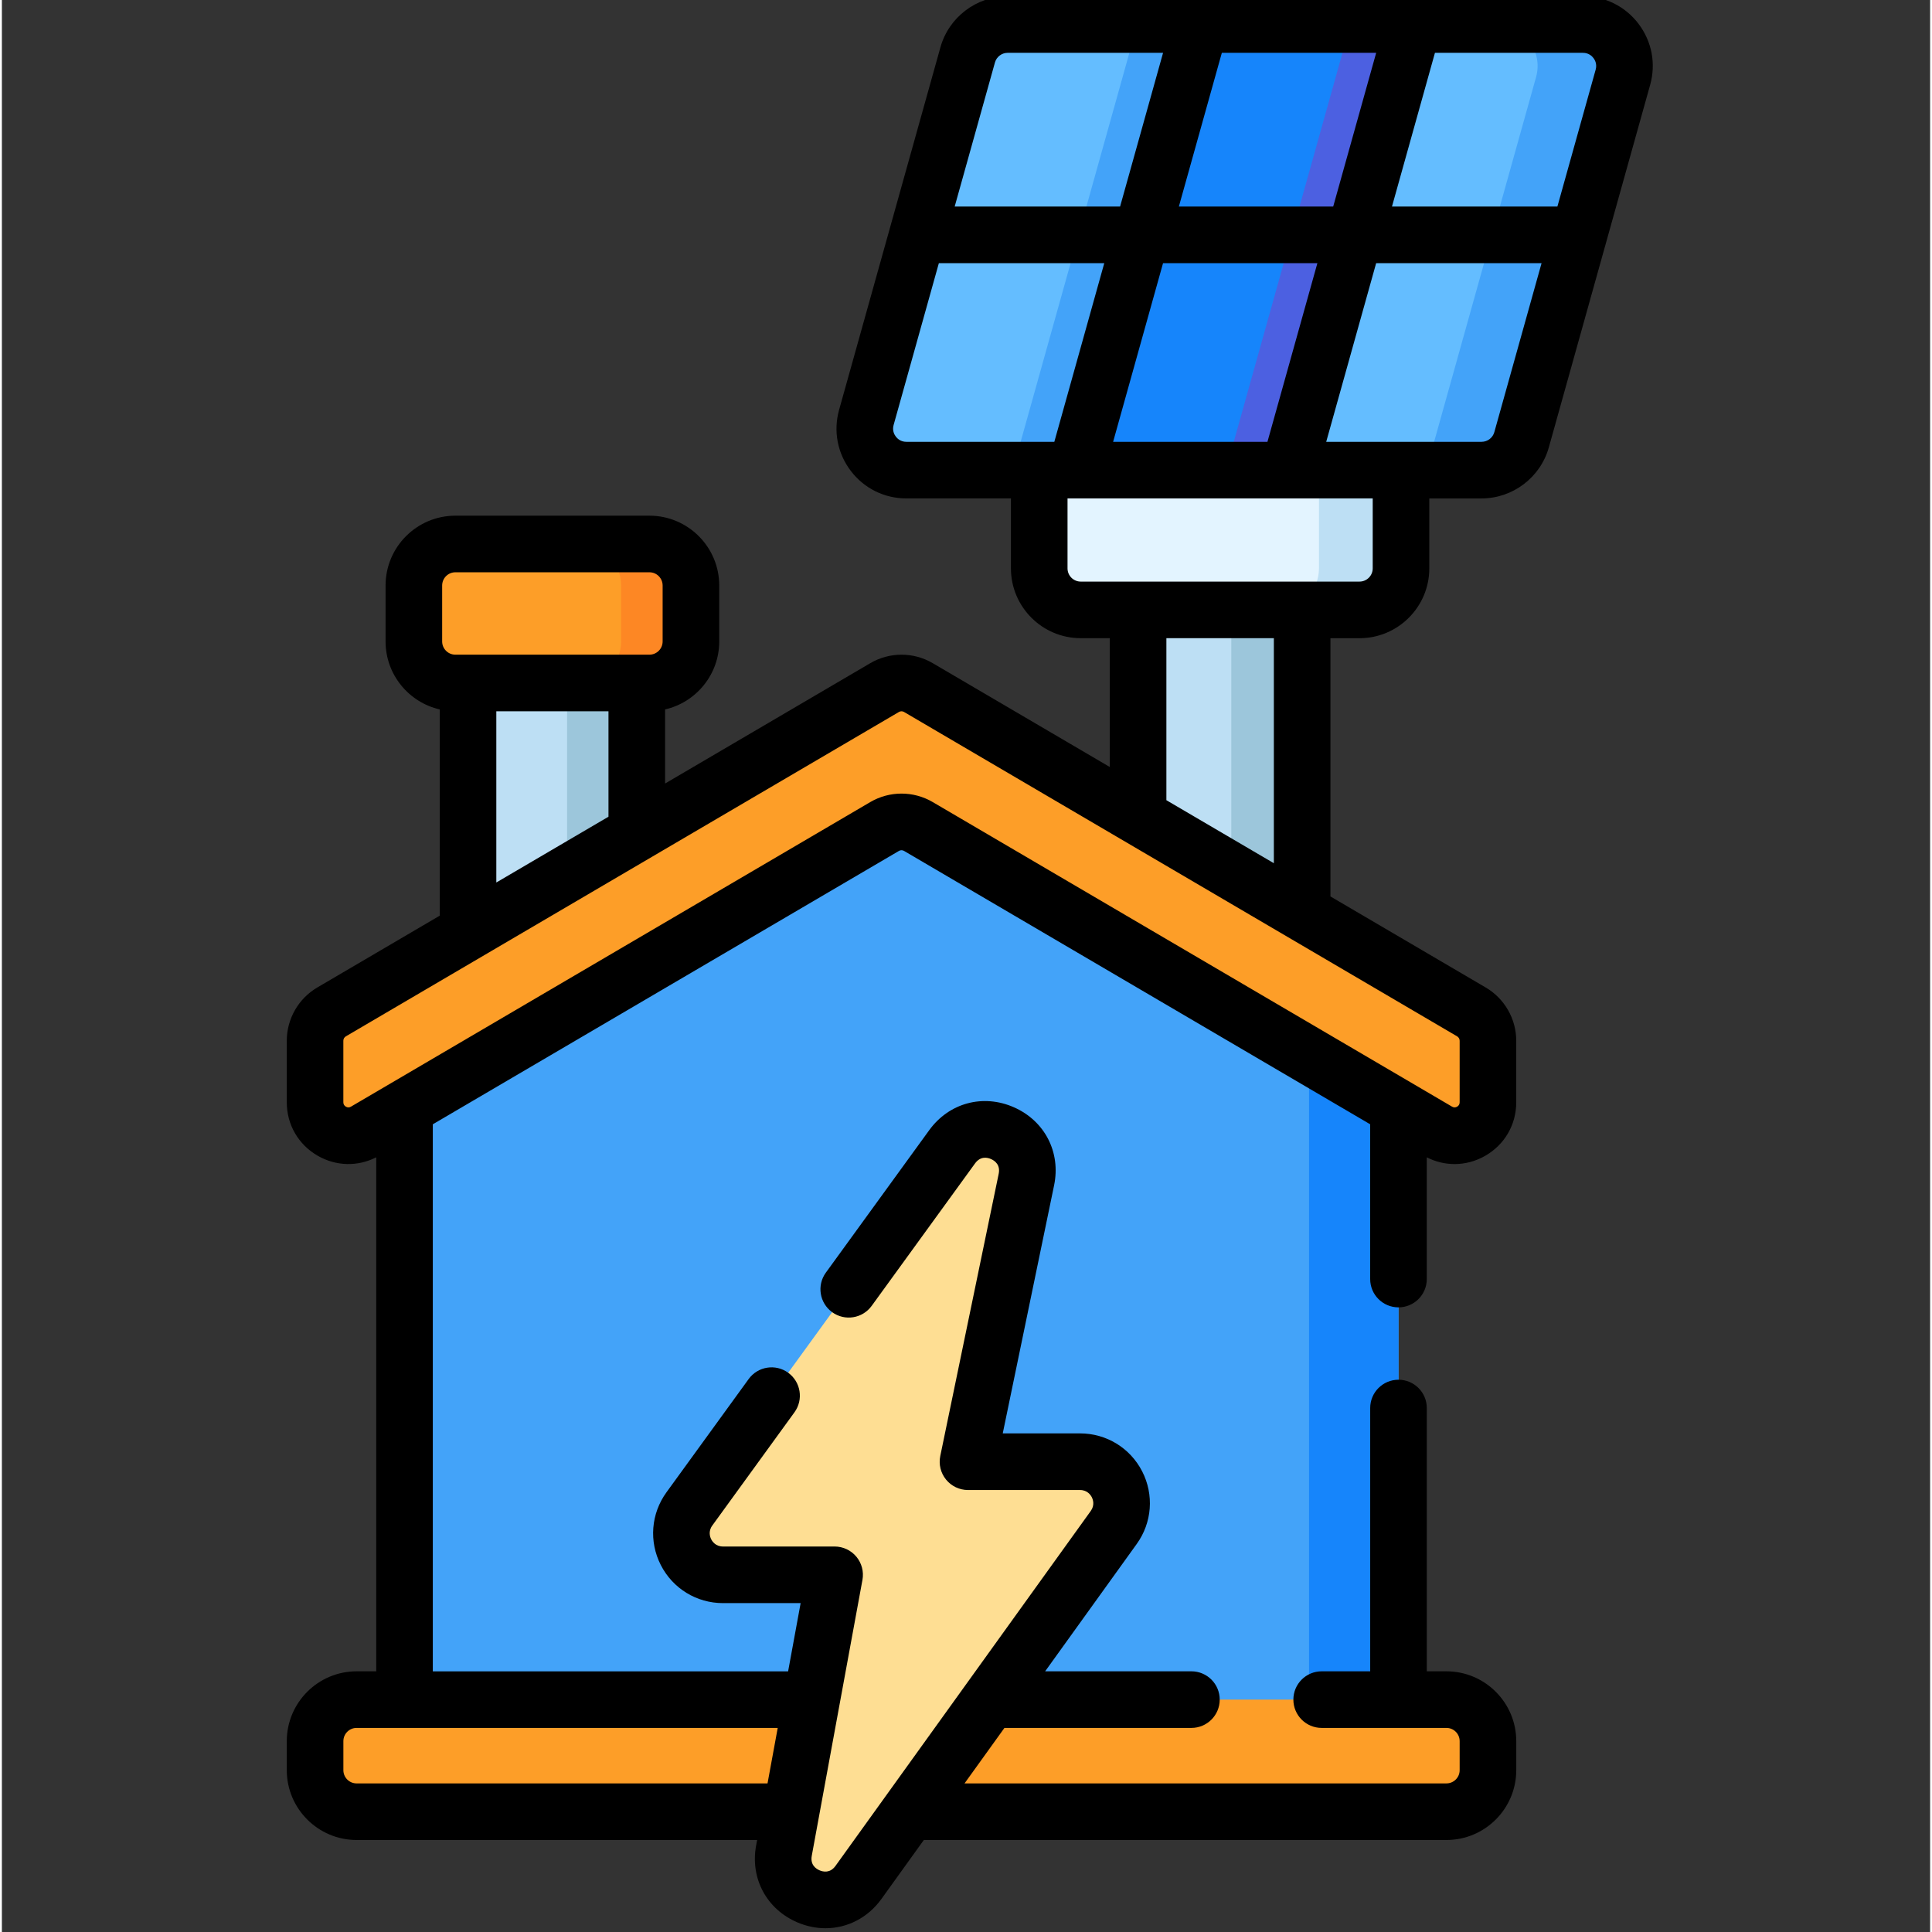 <svg height="511pt" viewBox="-75 1 511 511.999" width="511pt" xmlns="http://www.w3.org/2000/svg"><rect x="-75" y="1" width="511" height="511.999" fill="#333333" stroke="none"/><path d="m258.582 261.598h-21.477c-6.074 0-11-4.926-11-11.004v-94.02h43.48v94.02c0 6.078-4.926 11.004-11.004 11.004zm0 0" fill="#bddff4"/><path d="m269.582 156.578v94.016c0 6.078-4.922 11.004-11.004 11.004h-18.777c6.078 0 11.004-4.922 11.004-11.004v-94.016zm0 0" fill="#9cc6db"/><path d="m284.781 162.625h-73.875c-6.074 0-11-4.926-11-11v-52.074h95.879v52.074c0 6.078-4.926 11-11.004 11zm0 0" fill="#e3f4ff"/><path d="m295.785 99.551v52.074c0 6.078-4.926 11.004-11.004 11.004h-21.742c6.082 0 11.004-4.926 11.004-11.004v-52.074zm0 0" fill="#bddff4"/><path d="m317.141 125.586h-152.449c-7.285 0-12.559-6.949-10.598-13.961l26.855-96.086c1.332-4.754 5.66-8.039 10.598-8.039h152.449c7.281 0 12.559 6.949 10.598 13.965l-26.859 96.082c-1.328 4.754-5.656 8.039-10.594 8.039zm0 0" fill="#64bdff"/><path d="m282.371 7.496-33.008 118.086h-56.477l33.008-118.086zm0 0" fill="#43a3f9"/><path d="m354.59 21.461-26.852 96.09c-1.332 4.746-5.664 8.031-10.598 8.031h-23.023c4.934 0 9.266-3.285 10.586-8.031l26.863-96.09c1.965-7.016-3.316-13.965-10.598-13.965h23.023c7.293 0 12.562 6.949 10.598 13.965zm0 0" fill="#43a3f9"/><path d="m266.078 125.586h-56.477l33.008-118.086h56.477zm0 0" fill="#1685fb"/><path d="m299.082 7.496-33 118.086h-16.719l33.008-118.086zm0 0" fill="#4c60e1"/><path d="m48.531 162.062h44.723v96.488h-44.723zm0 0" fill="#bddff4"/><path d="m74.781 162.062h18.473v96.488h-18.473zm0 0" fill="#9cc6db"/><path d="m295.117 461.191h-263.41v-193.074l131.703-77.242 131.707 77.242zm0 0" fill="#43a3f9"/><path d="m295.113 268.121v193.074h-23.703v-206.98zm0 0" fill="#1685fb"/><path d="m314.457 269.176-146.574-85.965c-2.762-1.617-6.184-1.617-8.945 0l-146.574 85.965c-2.703 1.586-4.367 4.484-4.367 7.621v16.32c0 6.832 7.418 11.082 13.312 7.625l137.629-80.715c2.762-1.621 6.184-1.621 8.945 0l137.629 80.715c5.895 3.457 13.312-.793 13.312-7.625v-16.32c0-3.137-1.66-6.035-4.367-7.621zm0 0" fill="#fd9e28"/><path d="m96.605 181.996h-51.426c-6.074 0-11-4.926-11-11v-14.832c0-6.078 4.926-11.004 11-11.004h51.426c6.074 0 11 4.926 11 11.004v14.832c.004 6.074-4.922 11-11 11zm0 0" fill="#fd9e28"/><path d="m107.605 156.16v14.832c0 6.078-4.922 11.008-11 11.008h-18.5c6.078 0 11-4.93 11-11.008v-14.832c0-6.078-4.922-11-11-11h18.5c6.078 0 11 4.922 11 11zm0 0" fill="#fd8724"/><path d="m307.82 481.121h-288.82c-6.074 0-11-4.926-11-11.004v-7.699c0-6.078 4.926-11.004 11-11.004h288.824c6.074 0 11 4.926 11 11.004v7.699c0 6.078-4.926 11.004-11.004 11.004zm0 0" fill="#fd9e28"/><path d="m210.723 388.363h-29.695l15.477-74.762c2.406-11.605-12.719-18.285-19.676-8.691l-69.633 95.961c-5.277 7.273-.082 17.461 8.906 17.461h29.578l-13.426 73.113c-2.121 11.547 12.898 17.941 19.754 8.41l67.645-94.066c5.234-7.277.035-17.426-8.93-17.426zm0 0" fill="#fede93"/><path d="m358.734 7.316c-3.527-4.648-8.898-7.316-14.738-7.316h-152.449c-8.266 0-15.594 5.562-17.82 13.52l-26.855 96.086c-1.57 5.621-.449 11.512 3.082 16.164 3.527 4.648 8.898 7.316 14.738 7.316h27.715v18.539c0 10.199 8.301 18.5 18.5 18.5h7.699v34.137l-46.93-27.52c-5.098-2.992-11.434-2.988-16.531 0l-54.391 31.898v-19.633c8.207-1.887 14.352-9.238 14.352-18.016v-14.832c0-10.199-8.297-18.5-18.5-18.5h-51.426c-10.203 0-18.5 8.301-18.5 18.5v14.832c0 8.777 6.145 16.129 14.352 18.016v54.656l-32.461 19.039c-4.977 2.922-8.07 8.32-8.07 14.094v16.32c0 5.93 3.07 11.23 8.219 14.18 4.848 2.777 10.562 2.906 15.488.402v136.215h-5.207c-10.199 0-18.5 8.301-18.5 18.5v7.703c0 10.199 8.301 18.5 18.5 18.5h106.148l-.27 1.473c-1.602 8.711 2.801 16.895 10.949 20.363 2.445 1.043 4.965 1.547 7.434 1.547 5.75 0 11.215-2.734 14.836-7.77l11.227-15.613h138.5c10.199 0 18.5-8.301 18.5-18.5v-7.703c0-10.199-8.301-18.5-18.5-18.5h-5.207v-69.773c0-4.145-3.359-7.5-7.5-7.5-4.145 0-7.5 3.355-7.5 7.5v69.773h-12.859c-4.141 0-7.5 3.355-7.5 7.5 0 4.141 3.359 7.5 7.5 7.5h33.066c1.93 0 3.5 1.57 3.5 3.5v7.703c0 1.93-1.57 3.5-3.5 3.5h-127.711l10.574-14.703h49.551c4.141 0 7.5-3.359 7.5-7.5 0-4.145-3.359-7.5-7.5-7.5h-38.766l24.27-33.746c4.07-5.66 4.625-13.035 1.445-19.242-3.184-6.207-9.492-10.062-16.465-10.062h-20.484l13.609-65.742c1.812-8.754-2.461-17.062-10.641-20.676-8.176-3.613-17.199-1.176-22.449 6.059l-27.398 37.758c-2.434 3.352-1.688 8.043 1.668 10.477 3.352 2.434 8.039 1.684 10.473-1.668l27.398-37.758c1.445-1.992 3.285-1.574 4.25-1.145.965.426 2.512 1.504 2.012 3.914l-15.477 74.762c-.461 2.211.102 4.508 1.527 6.258 1.422 1.75 3.559 2.766 5.816 2.766h29.695c1.93 0 2.82 1.332 3.113 1.902.293.574.855 2.074-.27 3.645l-67.648 94.062c-1.422 1.98-3.254 1.586-4.215 1.18-.965-.41-2.512-1.457-2.074-3.855l13.43-73.109c.402-2.191-.188-4.445-1.613-6.156-1.426-1.711-3.539-2.699-5.766-2.699h-29.578c-1.938 0-2.828-1.336-3.121-1.91s-.855-2.082.285-3.648l21.781-30.016c2.43-3.352 1.684-8.043-1.668-10.477-3.355-2.434-8.043-1.684-10.473 1.668l-21.781 30.016c-4.105 5.656-4.684 13.043-1.508 19.27 3.176 6.227 9.492 10.098 16.48 10.098h20.582l-3.32 18.082h-94.156v-144.977l123.527-72.445c.418-.246.938-.246 1.355 0l123.527 72.445v41.016c0 4.145 3.359 7.5 7.5 7.5s7.5-3.355 7.5-7.5v-32.258c2.336 1.188 4.852 1.785 7.367 1.785 2.785 0 5.574-.73 8.121-2.191 5.148-2.945 8.219-8.246 8.219-14.176v-16.32c0-5.77-3.094-11.172-8.07-14.094l-41.168-24.141v-68.434h7.699c10.199 0 18.5-8.301 18.5-18.504v-18.539h13.855c8.266 0 15.594-5.559 17.82-13.52l26.855-96.082c1.574-5.625.449-11.516-3.078-16.168zm-230.832 466.305h-108.902c-1.93 0-3.5-1.574-3.5-3.504v-7.699c0-1.934 1.57-3.504 3.5-3.504h111.605zm218.883-457.234c.395.516.992 1.602.586 3.059l-10.148 36.297h-43.836l11.387-40.742h39.223c1.512 0 2.398.867 2.789 1.387zm-57.582-1.387-11.391 40.742h-40.902l11.391-40.742zm-56.484 55.742h40.902l-13.234 47.344h-40.898zm-44.547-53.184c.422-1.508 1.809-2.559 3.375-2.559h41.18l-11.391 40.742h-43.836zm-26.27 99.145c-.395-.52-.992-1.605-.586-3.062l11.992-42.898h43.836l-13.234 47.344h-39.219c-1.512 0-2.398-.867-2.789-1.383zm-120.223 39.461c0-1.934 1.57-3.504 3.5-3.504h51.426c1.93 0 3.5 1.57 3.5 3.504v14.832c0 1.93-1.57 3.5-3.5 3.5h-51.426c-1.93 0-3.5-1.57-3.5-3.5zm14.352 33.332h29.723v27.941l-29.723 17.434zm255.293 87.301v16.32c0 .516-.227.906-.672 1.164-.449.254-.902.254-1.344-.008l-137.633-80.719c-2.547-1.492-5.406-2.242-8.266-2.242-2.855 0-5.715.75-8.266 2.242l-137.629 80.719c-.445.262-.898.262-1.344.008-.445-.258-.676-.648-.676-1.164v-16.32c0-.473.254-.914.664-1.152l146.574-85.965c.414-.242.938-.246 1.352 0l146.574 85.965c.41.238.664.68.664 1.152zm-49.238-47.035-28.48-16.699v-42.934h28.48zm26.199-78.137c0 1.934-1.57 3.504-3.504 3.504h-73.871c-1.934 0-3.504-1.57-3.504-3.504v-18.539h80.879zm32.227-36.098c-.418 1.508-1.805 2.559-3.371 2.559h-41.18l13.234-47.344h43.836zm0 0"/></svg>